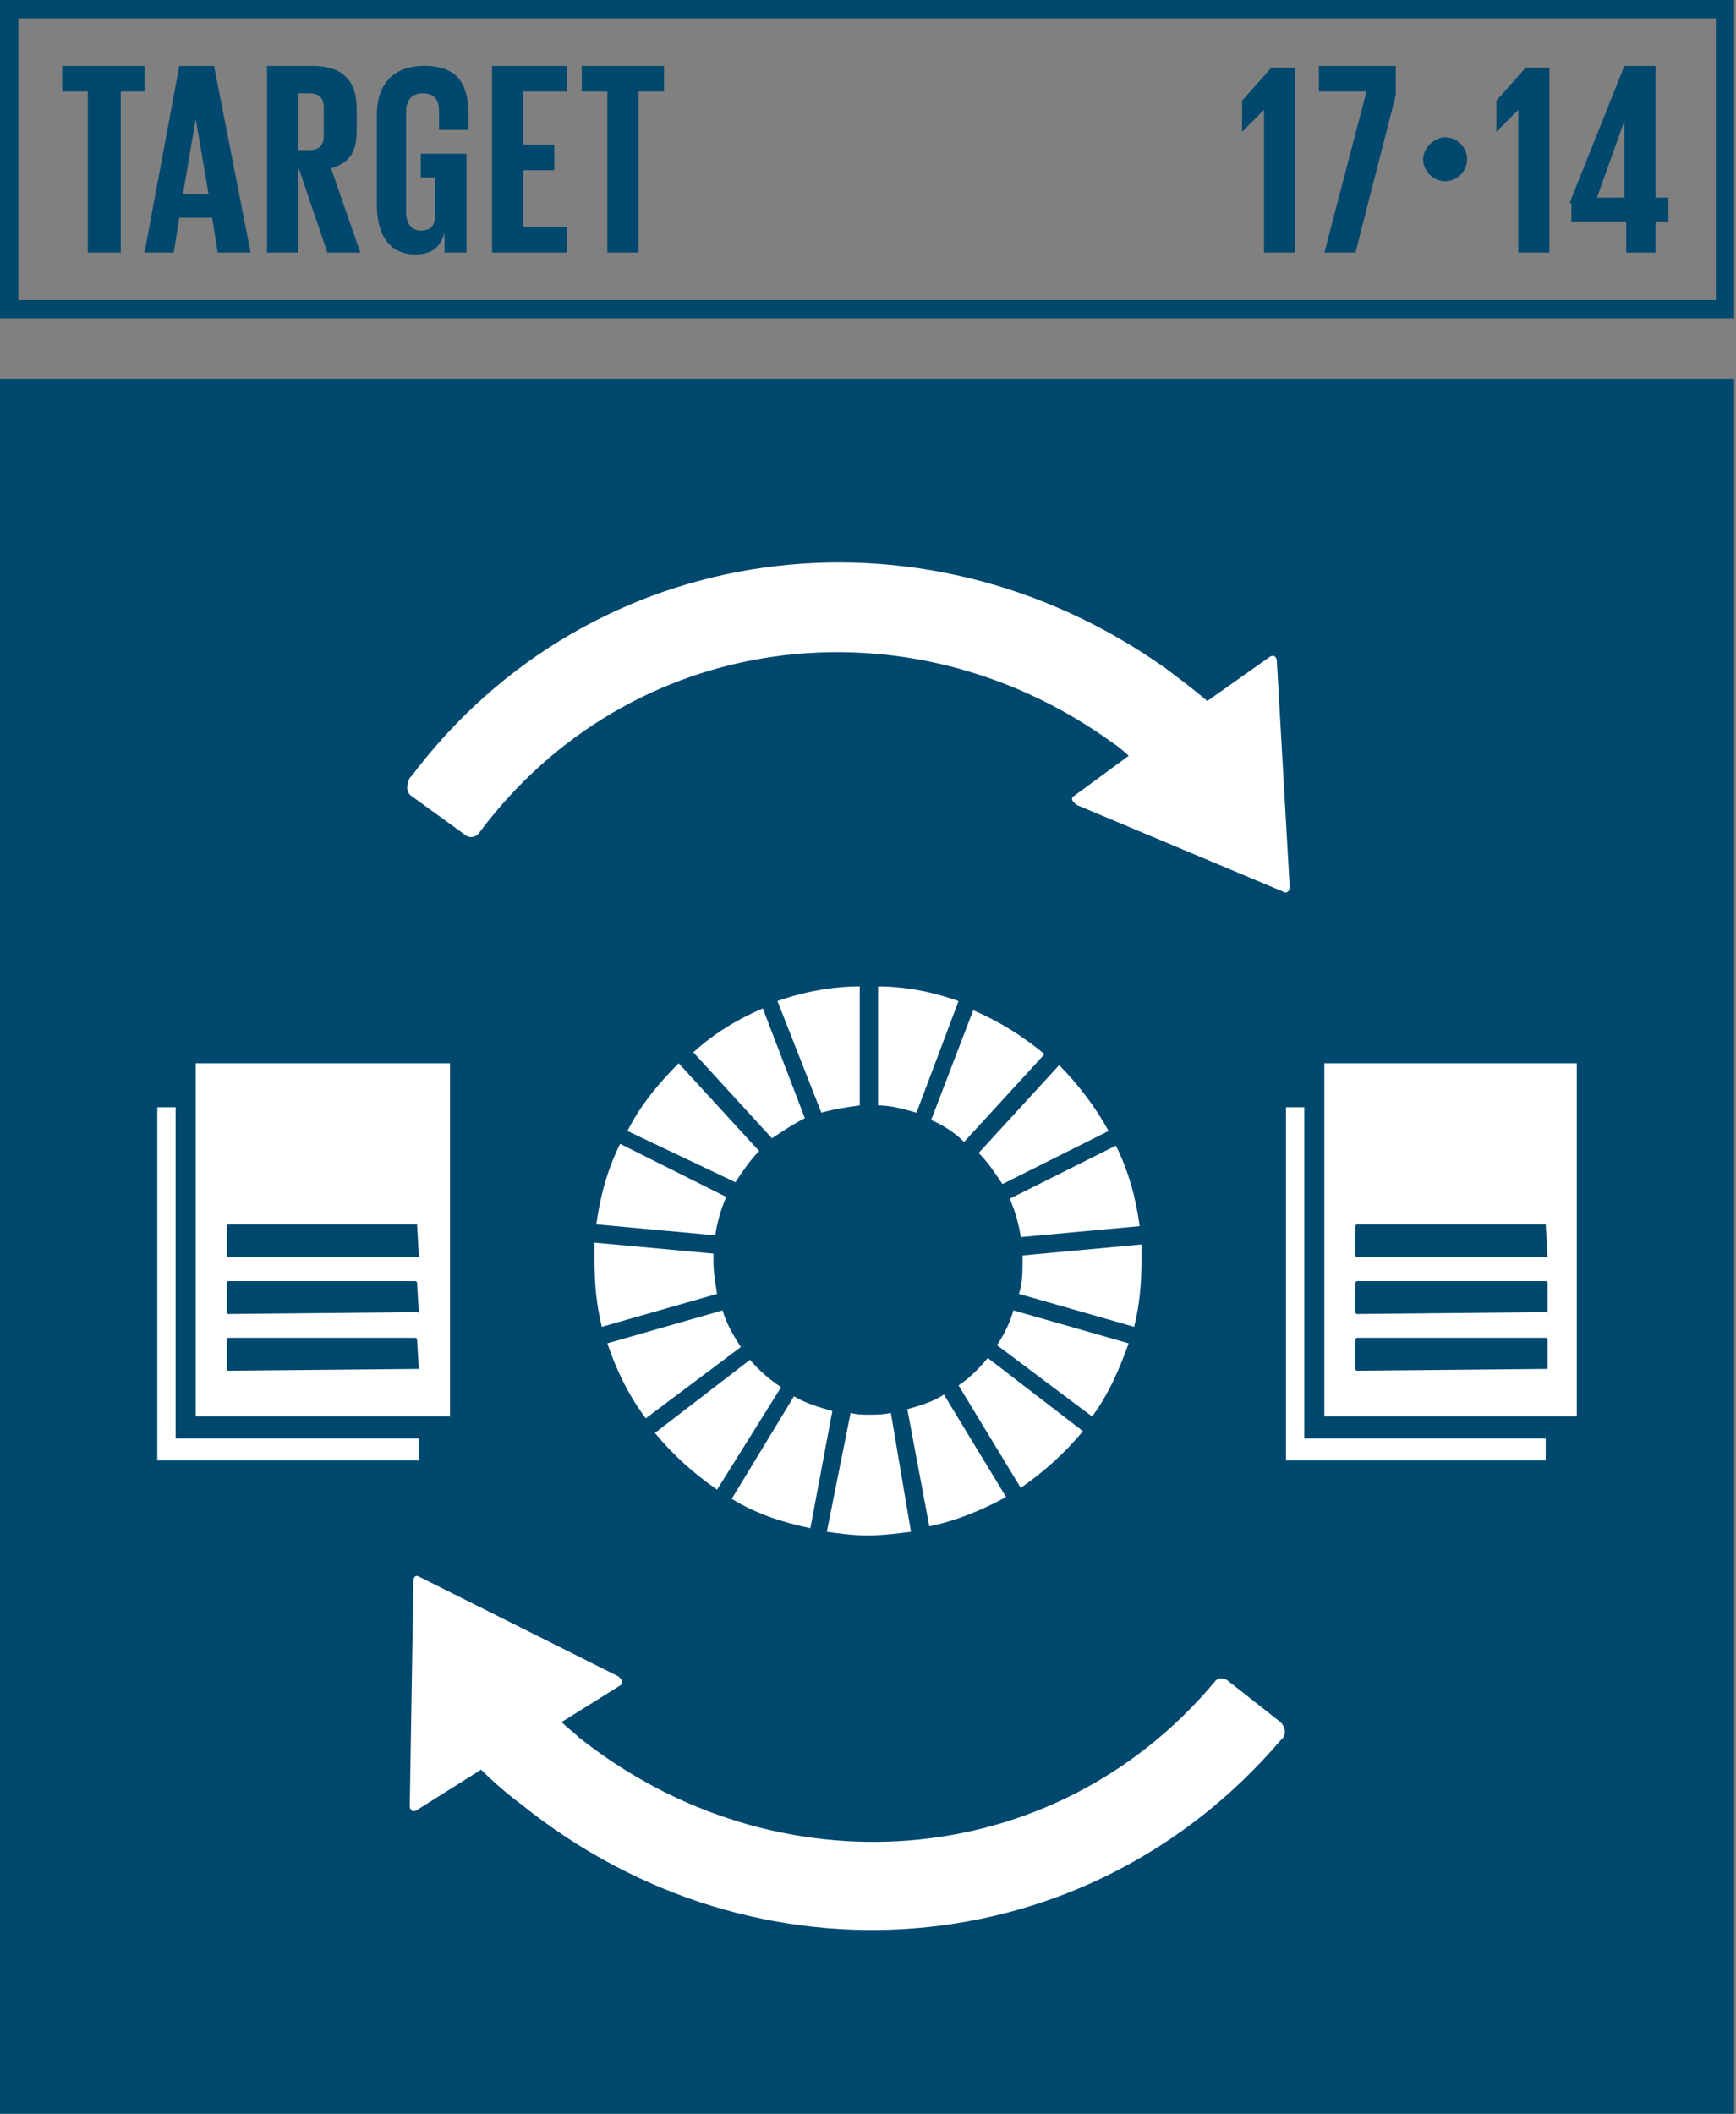 <?xml version="1.0" encoding="UTF-8"?><svg id="Capa_1" xmlns="http://www.w3.org/2000/svg" viewBox="0 0 467 568.37"><rect x="0" y="0" width="467" height="568.37" fill="#808080" stroke="none"/><defs><style>.cls-1{fill:#00486e;}.cls-2{fill:#fff;}</style></defs><path class="cls-1" d="M4.92,80.7H461.59V4.92H4.92V80.7Zm462.08,4.92H0V0H466.51V85.62h.49Z"/><polygon class="cls-1" points="16.73 17.72 38.88 17.72 38.88 24.6 32.48 24.6 32.48 67.91 23.62 67.91 23.62 24.6 16.73 24.6 16.73 17.72"/><path class="cls-1" d="M49.21,52.16h6.89l-3.44-20.18-3.44,20.18Zm-10.33,15.75l9.35-50.19h9.35l9.84,50.19h-8.86l-1.48-9.35h-8.86l-1.48,9.35h-7.87Z"/><path class="cls-1" d="M80.21,24.6v15.75h2.95c2.95,0,3.94-1.48,3.94-3.94v-7.38c0-2.95-1.48-3.94-3.94-3.94h-2.95v-.49Zm0,20.18v23.13h-8.37V17.72h12.3c8.37,0,11.81,4.43,11.81,11.32v6.4c0,5.41-1.97,8.37-6.89,9.84l7.87,22.64h-8.86l-7.87-23.13Z"/><path class="cls-1" d="M113.67,41.34h11.81v26.57h-5.91v-5.41c-.98,3.94-3.44,5.91-7.87,5.91-7.38,0-10.33-5.91-10.33-13.29V31c0-7.87,3.94-13.29,12.79-13.29,9.35,0,11.81,5.41,11.81,12.79v4.43h-7.87v-4.92c0-2.95-.98-4.92-4.43-4.92-2.95,0-4.43,1.97-4.43,4.92v27.07c0,2.95,1.48,4.92,3.94,4.92,2.95,0,3.94-1.48,3.94-4.92v-9.35h-3.94v-6.4h.49Z"/><polygon class="cls-1" points="132.37 17.72 152.55 17.72 152.55 24.6 140.74 24.6 140.74 38.88 149.11 38.88 149.11 45.77 140.74 45.77 140.74 61.02 152.55 61.02 152.55 67.91 132.37 67.91 132.37 17.72"/><polygon class="cls-1" points="156.49 17.72 178.63 17.72 178.63 24.6 171.74 24.6 171.74 67.91 163.38 67.91 163.38 24.6 156.49 24.6 156.49 17.72"/><polygon class="cls-1" points="348.4 17.72 348.4 67.91 340.04 67.91 340.04 29.53 334.13 35.43 334.13 27.07 342.01 18.21 348.4 18.21 348.4 17.72"/><polygon class="cls-1" points="354.31 17.72 375.47 17.72 375.47 25.59 364.64 67.91 356.28 67.91 367.6 24.6 354.8 24.6 354.8 17.72 354.31 17.72"/><path class="cls-1" d="M388.76,36.91c3.44,0,5.91,2.95,5.91,5.91,0,3.44-2.95,5.91-5.91,5.91-3.44,0-5.91-2.95-5.91-5.91s2.95-5.91,5.91-5.91"/><polygon class="cls-1" points="416.81 17.72 416.81 67.91 408.44 67.91 408.44 29.53 402.54 35.43 402.54 27.07 410.41 18.21 416.81 18.21 416.81 17.72"/><path class="cls-1" d="M429.6,53.15h7.38v-20.67l-7.38,20.67Zm-7.38,1.48l14.76-36.91h8.37V53.15h3.44v6.4h-3.44v8.37h-7.87v-8.37h-14.76v-4.92h-.49Z"/><g><rect class="cls-1" y="101.86" width="466.51" height="466.51"/><path class="cls-2" d="M197.82,317.89c1.97-2.95,3.94-5.91,6.4-8.37l-21.65-23.62c-5.41,5.41-10.33,11.32-13.78,18.21l29.03,13.78Z"/><path class="cls-2" d="M250.48,301.16c3.44,1.48,6.4,3.44,8.86,5.91l21.65-23.62c-5.91-4.92-12.3-8.86-19.19-11.81l-11.32,29.53Z"/><path class="cls-2" d="M300.18,308.05l-28.54,14.27c1.48,3.44,2.46,6.89,2.95,10.33l31.99-2.95c-.98-7.38-2.95-14.76-6.4-21.65"/><path class="cls-2" d="M269.67,318.39l28.54-14.27c-3.44-6.4-8.37-12.79-13.29-17.72l-21.65,23.62c2.46,2.46,4.43,5.41,6.4,8.37"/><path class="cls-2" d="M191.92,339.05v-1.97l-31.99-2.95v4.92c0,5.91,.49,11.81,1.97,17.72l31-8.86c-.49-2.95-.98-5.91-.98-8.86"/><path class="cls-2" d="M265.73,365.14c-2.46,2.95-4.92,5.41-7.87,7.38l16.73,27.56c6.4-4.43,11.81-9.35,16.73-15.25l-25.59-19.68Z"/><path class="cls-2" d="M275.08,339.05c0,2.95,0,5.91-.98,8.86l31,8.86c1.48-5.91,1.97-11.81,1.97-17.72v-4.43l-31.99,2.95v1.48"/><path class="cls-2" d="M201.76,365.63l-25.59,19.68c4.92,5.91,10.33,10.83,16.73,15.25l17.22-27.56c-2.95-1.97-5.91-4.43-8.37-7.38"/><path class="cls-2" d="M192.41,332.17c.49-3.44,1.48-6.89,2.95-10.33l-28.54-14.27c-3.44,6.89-5.41,14.27-6.4,21.65l31.99,2.95Z"/><path class="cls-2" d="M270.65,402.54l-16.73-27.56c-2.95,1.97-6.4,2.95-9.84,3.94l5.91,31.49c7.38-1.48,14.27-4.43,20.67-7.87"/><path class="cls-2" d="M272.62,352.34c-.98,3.44-2.46,6.4-4.43,9.35l25.59,19.19c4.43-5.91,7.38-12.79,9.84-19.68l-31-8.86Z"/><path class="cls-2" d="M239.65,379.9c-1.97,.49-3.94,.49-5.91,.49-1.48,0-3.44,0-4.92-.49l-6.4,31.99c3.44,.49,7.38,.98,10.83,.98,3.94,0,7.87-.49,11.81-.98l-5.41-31.99Z"/><path class="cls-2" d="M236.21,297.23c3.44,0,6.89,.98,10.33,1.97l11.32-30.02c-6.89-2.46-14.27-3.94-21.65-3.94v31.99Z"/><path class="cls-2" d="M223.9,379.41c-3.44-.98-6.89-1.97-10.33-3.94l-16.73,27.56c6.4,3.94,13.78,6.4,21.16,7.87l5.91-31.49Z"/><path class="cls-2" d="M220.95,299.19c3.44-.98,6.89-1.48,10.33-1.97v-31.99c-7.38,0-15.25,1.48-22.14,3.94l11.81,30.02Z"/><path class="cls-2" d="M199.3,362.18c-1.97-2.95-3.94-6.4-4.92-9.84l-31,8.86c2.46,7.38,5.91,14.27,10.33,20.18l25.59-19.19Z"/><path class="cls-2" d="M207.66,306.08c2.95-1.97,5.91-3.94,8.86-5.41l-11.32-29.53c-6.89,2.95-13.29,6.89-18.7,11.81l21.16,23.13Z"/><polygon class="cls-2" points="350.87 297.72 345.94 297.72 345.94 392.69 415.82 392.69 415.82 386.79 350.87 386.79 350.87 297.72"/><path class="cls-2" d="M416.31,338.07h-51.18q-.49,0-.49-.49v-7.87s0-.49,.49-.49h50.69l.49,8.86Zm0,14.76h0c0,.49-.49,.49,0,0l-51.18,.49s-.49,0-.49-.49v-7.87q0-.49,.49-.49h50.69s.49,0,.49,.49v7.87Zm0,15.25h0q0,.49,0,0l-51.18,.49q-.49,0-.49-.49v-7.87s0-.49,.49-.49h50.69s.49,0,.49,.49v7.87Zm-60.04,12.79h67.91v-94.97h-67.91v94.97Z"/><polygon class="cls-2" points="47.24 297.72 42.32 297.72 42.32 392.69 112.69 392.69 112.69 386.79 47.24 386.79 47.24 297.72"/><path class="cls-2" d="M112.69,338.07H61.51q-.49,0-.49-.49v-7.87q0-.49,.49-.49h50.69l.49,8.86Zm0,14.76h0c0,.49-.49,.49,0,0l-51.18,.49s-.49,0-.49-.49v-7.87q0-.49,.49-.49h50.19s.49,0,.49,.49l.49,7.87Zm0,15.25h0q0,.49,0,0l-51.18,.49q-.49,0-.49-.49v-7.87s0-.49,.49-.49h50.19s.49,0,.49,.49l.49,7.87Zm-60.04,12.79H121.06v-94.97H52.65v94.97Z"/><path class="cls-2" d="M344.47,463.06l-13.78-10.83c-.98-.98-2.95-1.48-3.94,0-43.3,51.67-118.1,57.08-171.25,14.76-1.48-1.48-2.95-2.46-4.43-3.94l15.75-9.84c1.48-.98-.49-2.46-.49-2.46l-53.15-26.57c-1.48-.98-1.97,0-1.97,.98v.49l-.98,60.04c0,.49,.49,1.97,1.97,.98l17.22-10.83c3.44,3.44,6.89,6.4,10.83,9.35,62.99,50.69,152.06,43.8,204.22-17.22l.49-.49c.98-.98,.98-2.95-.49-4.43"/><path class="cls-2" d="M110.72,214.06l14.27,10.33c.98,.98,2.95,.98,3.94-.49,40.35-54.13,114.66-63.97,169.77-24.6,1.48,.98,3.44,2.46,4.92,3.94l-14.76,10.83c-1.48,.98,.98,2.46,.98,2.46l55.11,23.13c1.48,.98,1.97-.49,1.97-.98v-.49l-3.44-60.53c0-.49-.49-1.97-1.97-.98l-16.73,11.81c-3.44-2.95-7.38-5.91-11.32-8.86-65.94-46.75-154.52-34.94-202.74,29.03l-.49,.49c-.98,1.97-.98,3.94,.49,4.92"/></g></svg>